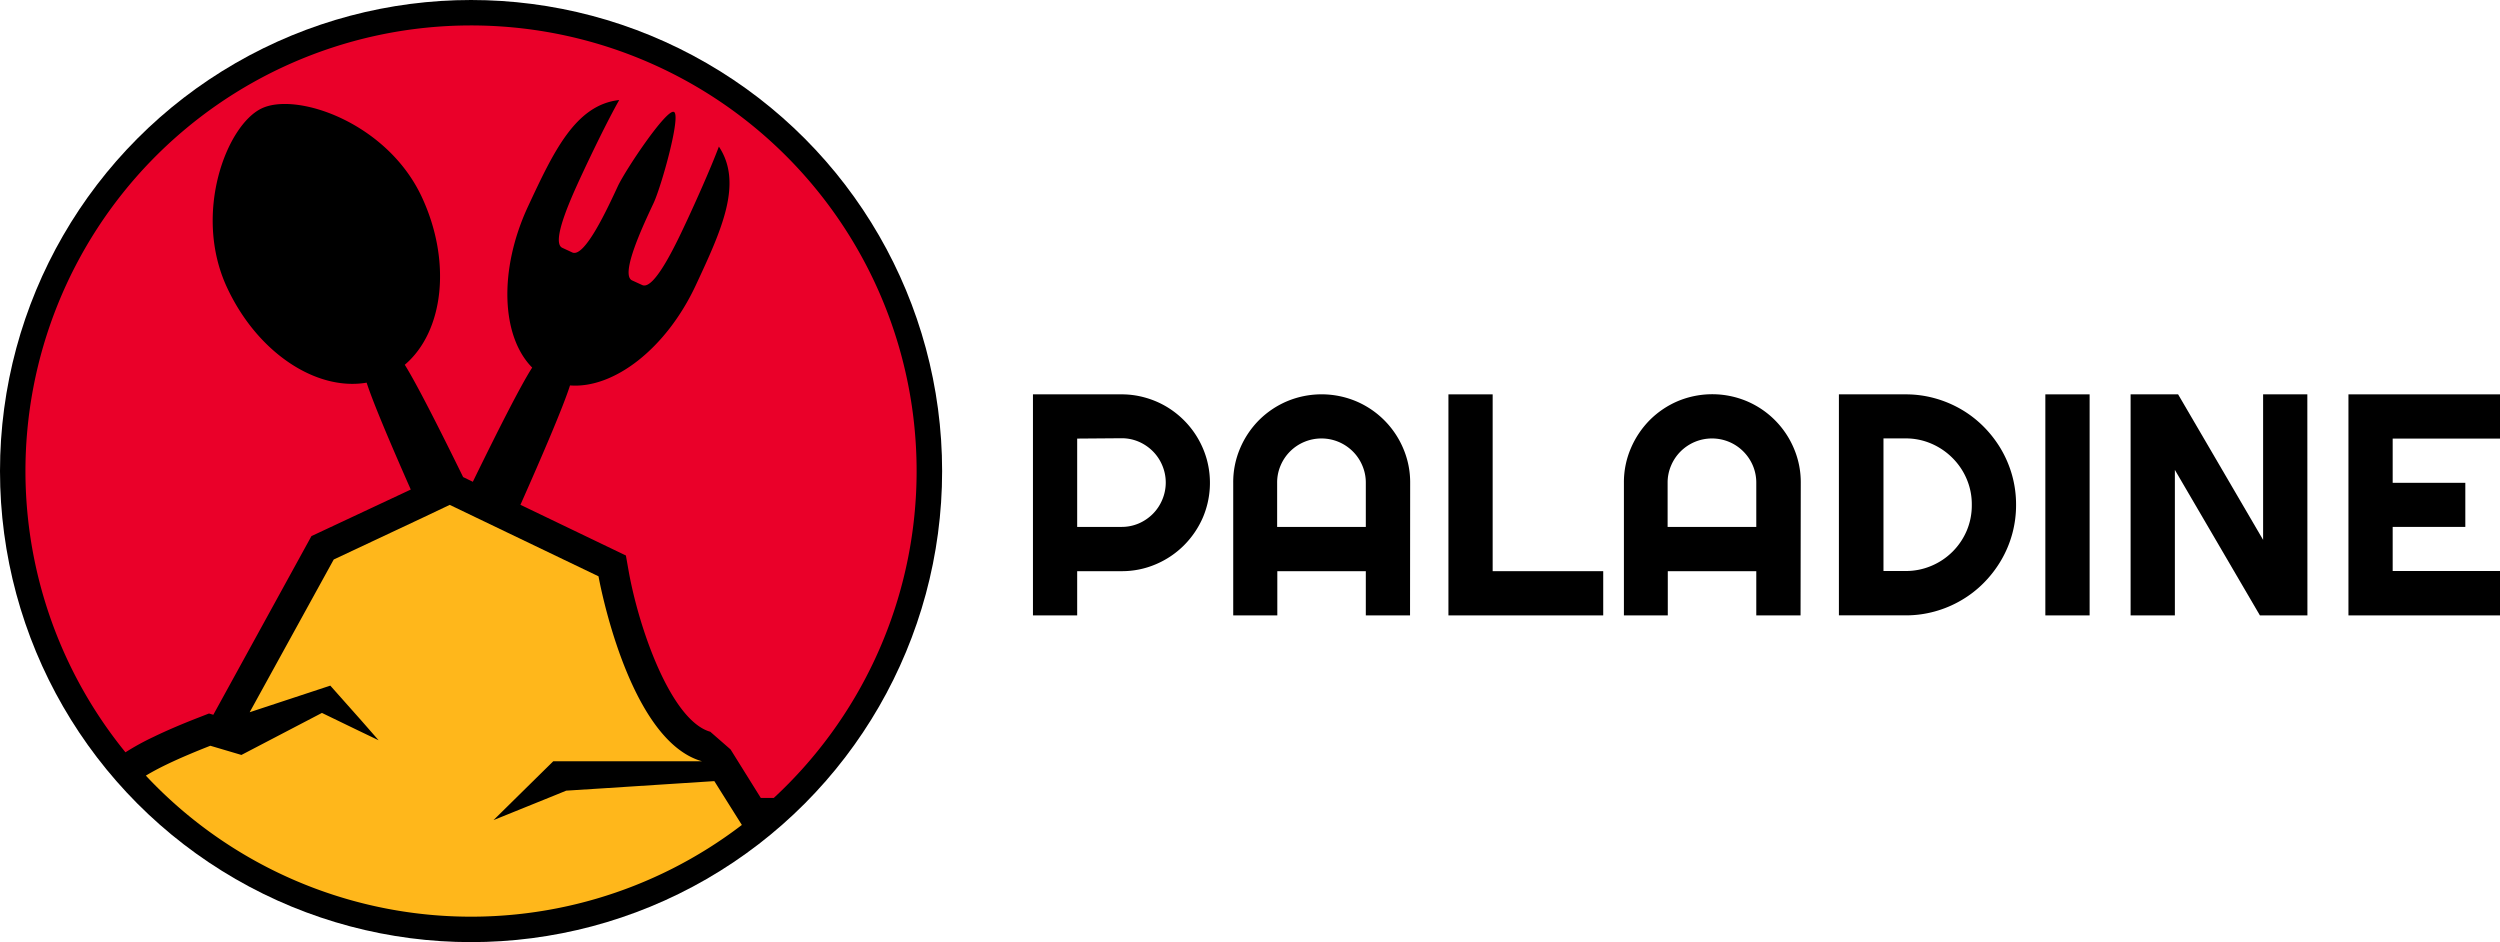 <svg xmlns="http://www.w3.org/2000/svg" viewBox="0 0 578.85 218.13"><defs><style>.cls-1{fill:#ea0029;}.cls-2{fill:#ffb71b;}</style></defs><title>LogoH</title><g id="Layer_2" data-name="Layer 2"><g id="Landing_page_Home" data-name="Landing page // Home"><g id="Colored_Logo" data-name="Colored Logo"><path d="M249.41,142.49H239.17V91.31h20.49a19.81,19.81,0,0,1,5.42.73A20.3,20.3,0,0,1,270,94.11a20.66,20.66,0,0,1,9.42,12.26,20.52,20.52,0,0,1-.87,13.37,20.9,20.9,0,0,1-4.4,6.51,20.48,20.48,0,0,1-6.51,4.39,19.88,19.88,0,0,1-7.94,1.61H249.41Zm0-40.94V122h10.25a10,10,0,0,0,4-.8,10.43,10.43,0,0,0,3.25-2.2,10.21,10.21,0,0,0,2.19-3.27,10.18,10.18,0,0,0,0-8,10.17,10.17,0,0,0-2.19-3.26,10.43,10.43,0,0,0-3.25-2.2,10,10,0,0,0-4-.8Z"/><path d="M326.48,142.49H316.24V132.25H295.75v10.24H285.54v-30.7a19.91,19.91,0,0,1,1.6-8,20.78,20.78,0,0,1,4.38-6.52A20.56,20.56,0,0,1,298,92.91a20.7,20.7,0,0,1,16,0,20.54,20.54,0,0,1,10.9,10.91,19.92,19.92,0,0,1,1.61,8ZM316.24,122V111.79a9.94,9.94,0,0,0-.81-4,10.17,10.17,0,0,0-2.19-3.26,10.4,10.4,0,0,0-3.27-2.2,10.3,10.3,0,0,0-8,0,10.23,10.23,0,0,0-5.46,5.46,9.93,9.93,0,0,0-.8,4V122Z"/><path d="M371.21,142.49H335.37V91.31h10.24v40.94h25.6Z"/><path d="M416.9,142.49H406.65V132.25H386.16v10.24H376v-30.7a19.92,19.92,0,0,1,1.61-8,20.92,20.92,0,0,1,4.37-6.52,20.6,20.6,0,0,1,6.5-4.39,20.68,20.68,0,0,1,15.95,0,20.51,20.51,0,0,1,10.91,10.91,19.92,19.92,0,0,1,1.61,8ZM406.65,122V111.79a10.11,10.11,0,0,0-.8-4,10.36,10.36,0,0,0-2.2-3.26,10.25,10.25,0,0,0-3.26-2.2,10.3,10.3,0,0,0-8,0,10.4,10.4,0,0,0-3.27,2.2,10.17,10.17,0,0,0-2.19,3.26,9.94,9.94,0,0,0-.81,4V122Z"/><path d="M466.8,116.9a25.19,25.19,0,0,1-3.5,12.9,26.44,26.44,0,0,1-4,5.18,24.87,24.87,0,0,1-5.17,4,25.38,25.38,0,0,1-6.13,2.59,25,25,0,0,1-6.79.91H425.78V91.31h15.43a25,25,0,0,1,6.79.91,25.76,25.76,0,0,1,6.13,2.58,25.26,25.26,0,0,1,5.17,4,26.38,26.38,0,0,1,4,5.17,25.47,25.47,0,0,1,2.59,6.11A25.08,25.08,0,0,1,466.8,116.9Zm-10.25,0a14.86,14.86,0,0,0-1.19-6,15.29,15.29,0,0,0-3.29-4.87,15.48,15.48,0,0,0-4.89-3.31,14.82,14.82,0,0,0-6-1.21H436.1v30.7h5.11a15,15,0,0,0,6-1.2,15.29,15.29,0,0,0,8.18-8.17A15,15,0,0,0,456.55,116.9Z"/><path d="M483.83,142.49H473.58V91.31h10.25Z"/><path d="M534.26,142.49h-11L503.57,108.8v33.69H493.32V91.31h11L524,125V91.31h10.24Z"/><path d="M578.85,142.49H543.76V91.31h35.09v10.24H554v10.24h16.82V122H554v10.21h24.85Z"/><circle cx="109.07" cy="109.07" r="109.07"/><path class="cls-1" d="M169.16,173.53l7,11.23h3A103.17,103.17,0,1,0,29.05,174.19a58.06,58.06,0,0,1,6.44-3.54c3-1.46,6.59-3,10.65-4.57l2.25-.88,1,.3,22.72-41.37,23-10.78c-4.62-10.47-8.75-20.19-10.22-24.75-11.65,2-25.29-6.93-32.31-22-8-17.14-.11-37.72,8.07-41.53s29,3.38,37,20.51c7,15,5.08,31.23-3.93,38.88,2.73,4.36,8.06,14.88,13.51,26l2.25,1.09c5.57-11.4,11-22.18,13.74-26.44-7.13-7.2-7.81-22.51-1-37.23,5.92-12.69,11-23.6,21.15-24.72-2.8,4.94-6.68,13.06-8.19,16.29-2.27,4.88-7.84,16.58-5,17.92l2.32,1.08c2.88,1.35,8.27-10.44,10.54-15.31,1.76-3.78,11.27-18,13-17.23S153.1,43.25,151.34,47c-2.28,4.88-7.85,16.58-5,17.92L148.7,66c2.88,1.35,8.26-10.44,10.54-15.32,1.5-3.23,5.22-11.42,7.21-16.74,5.65,8.49.58,19.39-5.34,32.09-6.87,14.72-19,24-29.13,23.21-1.53,4.83-6.31,16-11.48,27.64l24.42,11.74.63,3.57c2.5,13.95,10,34.73,18.91,37.24Z"/><path class="cls-2" d="M167.09,183.56l-1.69-2.7-25.8,1.67-8.5.54-2.3.94-14.53,5.88,11.5-11.33,2.34-2.3h34.42c-17.21-4.86-23.95-42.82-23.95-42.82l-21-10.08-13.45-6.46L98,119.81l-20.73,9.74L57.81,164.91l18.67-6.16,7.18,8.08,4,4.57-5-2.4-8.12-3.93L55.9,174.8l-7.2-2.13c-3,1.18-6.76,2.72-10.14,4.35-1.74.84-3.38,1.71-4.79,2.57a103.15,103.15,0,0,0,138,11.42Z"/></g></g></g></svg>